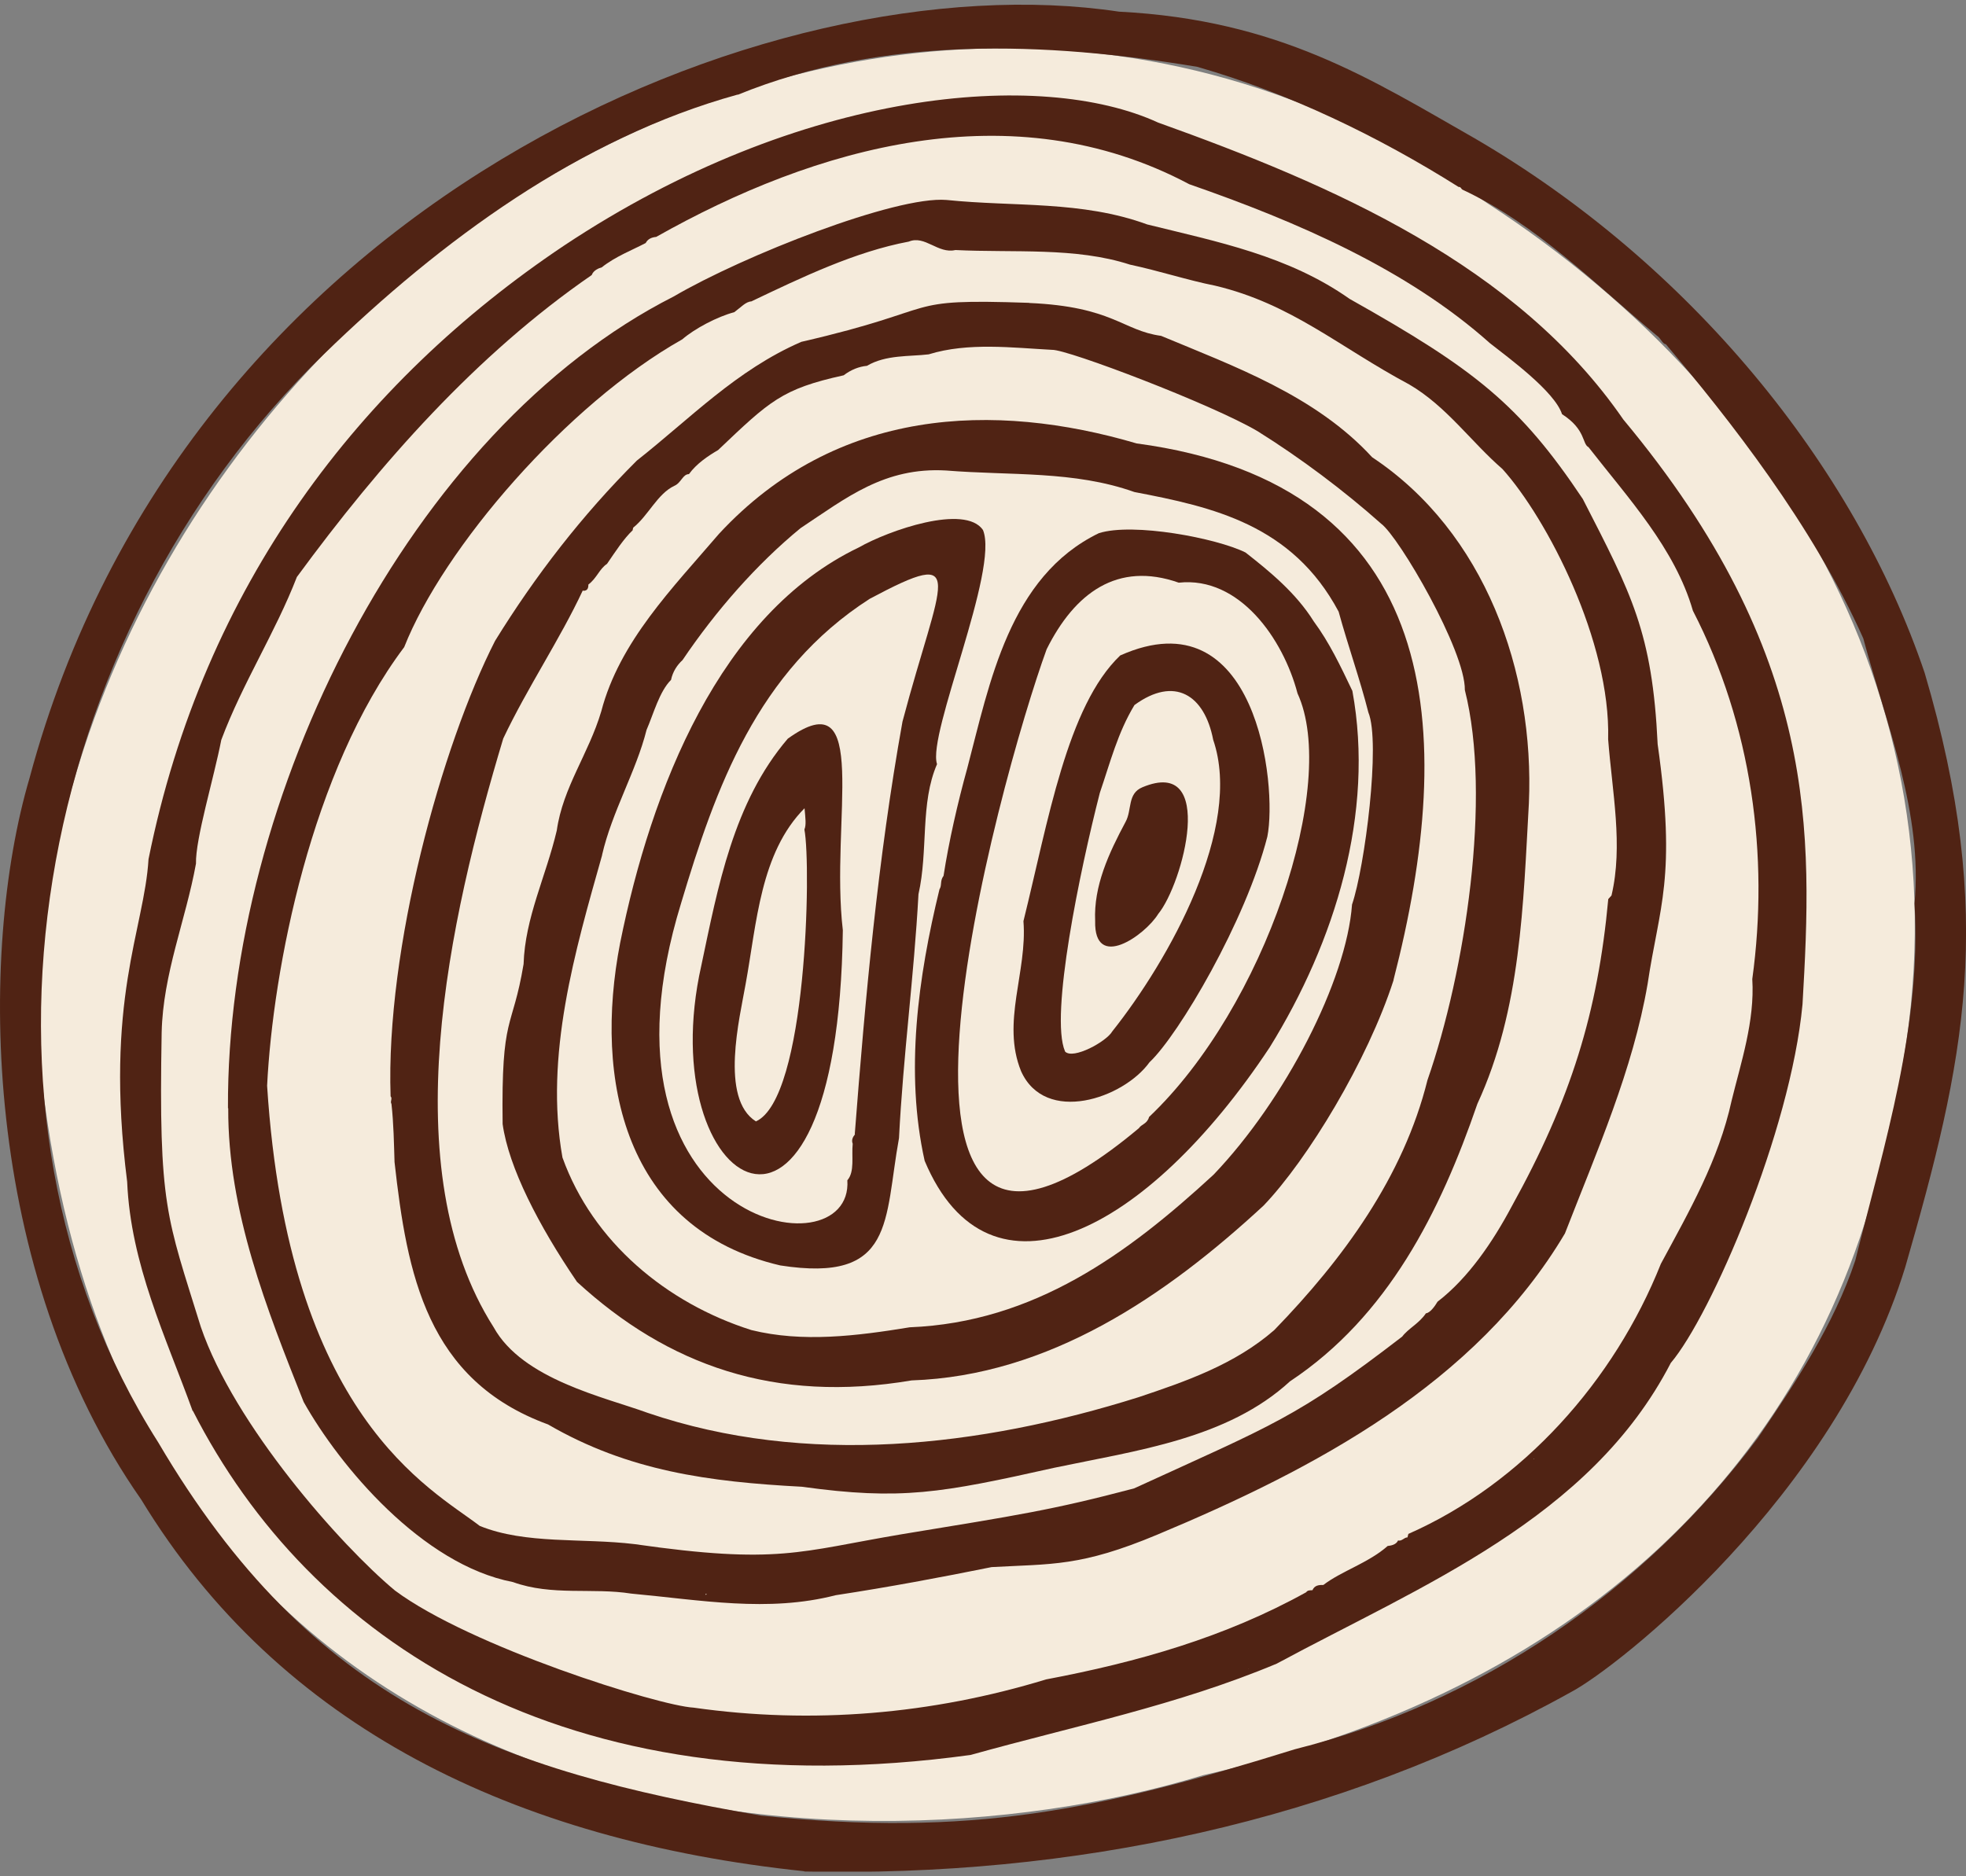 <svg width="44" height="42" viewBox="0 0 44 42" fill="none" xmlns="http://www.w3.org/2000/svg">
<rect x="0" y="0" width="44" height="42" fill="#808080" stroke="none"/>
<g clip-path="url(#clip0_735_24588)">
<path d="M0.828 23.092C0.932 7.561 19.033 -5.374 33.304 4.561C40.076 8.968 44.525 16.486 42.258 25.352C40.757 32.825 35.203 37.877 26.926 39.737C18.649 42.274 2.287 41.255 0.828 23.095V23.092Z" fill="#F5EBDC"/>
<path d="M17.997 41.887C11.515 41.203 6.258 38.662 3.16 33.567C-0.41 28.463 -0.494 21.336 0.662 17.414C4.111 4.548 17.222 -0.915 25.043 0.261C28.626 0.443 30.688 1.776 33.007 3.098C37.809 5.896 41.506 10.414 43.076 15.066C44.691 20.541 43.962 23.776 42.642 28.359C41.063 33.509 36.196 37.33 35.164 37.874C29.919 40.792 23.975 42.023 18.001 41.893L17.997 41.887ZM16.506 2.118C12.975 3.095 9.883 5.372 7.252 7.926C0.74 14.242 -1.195 24.828 3.541 32.287C6.984 38.144 11.134 39.62 17.037 40.642C21.73 41.124 24.558 40.532 28.978 39.157C33.115 38.115 36.782 35.626 39.343 32.186C40.186 30.952 41.043 29.652 41.522 28.216C42.17 25.623 43.011 22.952 42.848 20.225C43.036 18.209 42.229 16.255 41.701 14.29C40.571 11.753 38.688 9.369 37.284 7.707C37.196 7.691 37.177 7.574 37.076 7.509C35.711 6.372 34.388 5.02 32.73 4.245C32.698 4.225 32.691 4.176 32.646 4.186C30.854 3.056 28.841 2.082 26.796 1.496C23.395 0.932 19.776 0.792 16.512 2.121L16.506 2.118Z" fill="#502314"/>
<path d="M4.311 31.583C3.715 29.935 2.924 28.303 2.846 26.453C2.331 22.378 3.23 20.811 3.324 19.232C4.556 13.104 8.067 8.551 12.617 5.502C17.94 1.964 23.302 1.541 25.917 2.743C29.829 4.144 33.947 5.929 36.331 9.391C40.725 14.665 40.562 18.665 40.341 22.482C40.074 25.333 38.292 29.45 37.393 30.509C35.588 34 31.813 35.492 28.572 37.241C26.337 38.176 24.07 38.629 21.722 39.284C12.585 40.538 6.917 36.681 4.318 31.583H4.311ZM31.52 34.336C34.077 33.209 36.129 30.909 37.171 28.29C37.81 27.105 38.464 25.968 38.754 24.639C38.959 23.798 39.276 22.86 39.217 21.916C39.598 19.15 39.207 16.232 37.888 13.671C37.487 12.277 36.442 11.153 35.552 10.01C35.406 9.938 35.497 9.616 34.959 9.271C34.793 8.759 33.748 8 33.344 7.681C31.484 6.02 29.008 4.955 26.617 4.124C22.653 2.017 18.243 3.293 14.686 5.303C14.578 5.313 14.497 5.352 14.451 5.44C14.145 5.6 13.771 5.743 13.468 5.984C13.402 6.003 13.282 6.049 13.243 6.157C10.666 7.932 8.513 10.368 6.644 12.916C6.161 14.163 5.432 15.284 4.953 16.561C4.784 17.427 4.373 18.776 4.386 19.332C4.158 20.593 3.647 21.795 3.618 23.114C3.549 27.017 3.728 27.228 4.494 29.701C5.24 31.893 7.621 34.59 8.839 35.603C10.526 36.86 14.741 38.183 15.523 38.225C18.178 38.603 20.852 38.375 23.412 37.593C25.458 37.206 27.412 36.652 29.233 35.642C29.266 35.593 29.318 35.6 29.373 35.596C29.419 35.489 29.513 35.476 29.617 35.479C30.018 35.17 30.631 34.984 31.057 34.606C31.106 34.6 31.246 34.587 31.288 34.483C31.377 34.505 31.422 34.414 31.5 34.414C31.507 34.391 31.513 34.368 31.52 34.336ZM34.321 32.655C34.321 32.655 34.328 32.665 34.334 32.652C34.334 32.652 34.328 32.642 34.321 32.655ZM27.94 37.362V37.355L27.93 37.359H27.94V37.362Z" fill="#502314"/>
<path d="M5.102 24.805C5.069 17.831 9.186 9.623 15.079 6.636C16.642 5.721 20.046 4.382 21.183 4.476C22.695 4.633 24.206 4.486 25.675 5.024C27.252 5.414 28.828 5.721 30.206 6.691C33.011 8.268 34.014 9.059 35.424 11.17C36.512 13.291 36.981 14.154 37.099 16.659C37.525 19.662 37.134 20.281 36.874 22.027C36.545 23.945 35.743 25.76 35.024 27.61C33.033 30.968 29.424 32.88 25.9 34.353C24.183 35.072 23.545 35.004 22.193 35.079C21.05 35.31 19.903 35.525 18.704 35.708C17.183 36.099 15.682 35.815 14.125 35.672C13.261 35.535 12.356 35.73 11.48 35.414C9.447 35.024 7.603 32.822 6.796 31.382C5.975 29.317 5.098 27.112 5.108 24.809L5.102 24.805ZM36.066 20.046C36.33 18.929 36.082 17.73 35.991 16.548C36.05 14.362 34.629 11.616 33.626 10.499C32.929 9.897 32.372 9.092 31.541 8.607C29.962 7.763 28.906 6.802 27.196 6.395C26.584 6.274 25.945 6.063 25.287 5.923C24.072 5.528 22.688 5.662 21.382 5.597C20.991 5.688 20.701 5.258 20.34 5.408C19.141 5.633 17.949 6.206 16.815 6.747C16.691 6.753 16.584 6.877 16.434 6.988C16.053 7.089 15.551 7.353 15.268 7.597C12.685 9.053 9.926 12.261 9.046 14.486C6.965 17.252 6.108 21.691 5.978 24.304C6.454 31.724 9.642 33.317 10.737 34.157C11.76 34.574 13.037 34.424 14.196 34.564C17.421 35.027 17.887 34.73 20.167 34.346C22.802 33.913 23.548 33.802 25.382 33.317C28.502 31.887 29.017 31.74 31.382 29.919C31.522 29.734 31.76 29.626 31.913 29.398C32.004 29.389 32.108 29.248 32.173 29.138C32.861 28.61 33.411 27.796 33.828 27.014C35.16 24.61 35.76 22.655 35.994 20.125C36.017 20.102 36.037 20.079 36.059 20.053L36.066 20.046ZM15.815 35.691C15.815 35.691 15.812 35.669 15.786 35.685C15.792 35.685 15.786 35.711 15.815 35.691Z" fill="#502314"/>
<path d="M23.032 6.782C24.908 6.863 25.123 7.401 25.986 7.518C27.611 8.196 29.442 8.854 30.709 10.235C33.233 11.909 34.347 15.039 34.217 17.981C34.09 20.228 34.044 22.59 33.064 24.71C32.233 27.127 31.064 29.466 28.869 30.922C27.468 32.209 25.435 32.469 23.602 32.854C21.054 33.424 20.168 33.587 17.944 33.28C15.872 33.17 14.067 32.932 12.266 31.886C9.549 30.893 9.11 28.521 8.83 26.013C8.817 25.606 8.81 25.14 8.761 24.71C8.725 24.658 8.79 24.593 8.742 24.541C8.628 21.238 9.885 16.687 11.08 14.345C11.979 12.889 13.028 11.531 14.253 10.31C15.452 9.365 16.481 8.283 17.934 7.652C21.227 6.893 20.071 6.678 23.032 6.779V6.782ZM13.044 13.215C12.53 14.316 11.807 15.384 11.263 16.531C10.038 20.606 8.794 26.173 11.048 29.71C11.693 30.88 13.54 31.277 14.494 31.626C18.041 32.834 21.934 32.391 25.478 31.277C26.52 30.928 27.634 30.547 28.52 29.772C30.061 28.183 31.409 26.342 31.947 24.179C32.794 21.749 33.39 17.837 32.784 15.446C32.797 14.567 31.312 12.02 30.911 11.723C30.077 10.981 29.113 10.257 28.145 9.652C27.129 9.052 23.888 7.818 23.546 7.831C22.67 7.785 21.667 7.658 20.784 7.932C20.354 7.984 19.826 7.938 19.403 8.189C19.224 8.205 19.044 8.277 18.882 8.401C17.494 8.707 17.23 8.974 16.071 10.075C15.852 10.202 15.588 10.378 15.419 10.613C15.279 10.613 15.246 10.811 15.09 10.876C14.712 11.056 14.51 11.541 14.172 11.811C14.165 11.831 14.162 11.85 14.159 11.87C13.957 12.062 13.777 12.342 13.585 12.622C13.416 12.733 13.357 12.941 13.168 13.085C13.168 13.163 13.152 13.225 13.054 13.225L13.044 13.215Z" fill="#502314"/>
<path d="M31.19 21.936C30.607 23.747 29.265 25.955 28.282 26.984C26.096 29.007 23.48 30.796 20.402 30.9C17.347 31.418 14.949 30.564 12.914 28.695C12.057 27.437 11.383 26.131 11.249 25.16C11.216 22.662 11.464 23.098 11.718 21.581C11.751 20.538 12.216 19.629 12.461 18.59C12.598 17.62 13.174 16.877 13.457 15.922C13.865 14.362 15.047 13.17 16.093 11.948C18.725 9.111 22.252 8.988 25.438 9.926C32.334 10.851 32.617 16.398 31.187 21.936H31.19ZM13.477 19.137C12.871 21.284 12.181 23.623 12.588 25.91C13.268 27.805 14.923 29.173 16.816 29.773C17.959 30.056 19.171 29.906 20.36 29.711C23.145 29.6 25.239 28.066 27.161 26.294C28.764 24.616 30.135 21.949 30.259 20.248C30.545 19.411 30.904 16.62 30.624 15.945C30.438 15.209 30.174 14.473 29.959 13.691C28.92 11.743 27.142 11.349 25.389 11.014C24.034 10.532 22.62 10.649 21.174 10.532C19.793 10.453 18.946 11.141 17.917 11.822C16.93 12.633 16.024 13.668 15.275 14.776C15.161 14.88 15.057 15.03 15.018 15.219C14.757 15.479 14.627 15.978 14.47 16.339C14.236 17.271 13.698 18.163 13.474 19.141L13.477 19.137Z" fill="#502314"/>
<path d="M21.117 19.606C21.235 18.841 21.433 17.971 21.648 17.196C22.15 15.287 22.59 12.906 24.593 11.935C25.358 11.691 27.231 12.046 27.876 12.368C28.43 12.802 29.007 13.277 29.404 13.912C29.749 14.378 30 14.906 30.267 15.466C30.769 18.202 29.88 21.082 28.417 23.443C25.665 27.6 22.134 29.414 20.694 25.984C20.251 24 20.547 21.87 21.026 19.906C21.085 19.818 21.033 19.714 21.117 19.606ZM25.717 25.003C28.313 22.541 29.968 17.534 29.039 15.521C28.72 14.306 27.743 12.896 26.381 13.043C25.01 12.56 24.052 13.274 23.424 14.534C22.388 17.375 18.577 31.039 25.489 25.254C25.547 25.163 25.674 25.16 25.717 25.003Z" fill="#502314"/>
<path d="M20.973 17.101C20.589 17.98 20.778 19.036 20.556 20.016C20.455 21.87 20.214 23.622 20.12 25.476C19.784 27.319 20.035 28.727 17.462 28.326C13.973 27.512 13.283 24.179 13.879 21.108C14.573 17.665 16.107 13.746 19.221 12.254C19.889 11.873 21.596 11.277 21.999 11.863C22.367 12.749 20.752 16.427 20.97 17.101H20.973ZM19.13 25.388C19.367 22.326 19.644 19.235 20.198 16.153C21.048 12.938 21.713 12.205 19.465 13.404C16.941 15.023 16.012 17.651 15.244 20.215C13.025 27.433 19.107 28.551 18.964 26.42C19.133 26.228 19.055 25.88 19.084 25.603C19.052 25.521 19.084 25.453 19.136 25.391L19.13 25.388Z" fill="#502314"/>
<path d="M22.905 20.62C23.458 18.388 23.882 15.805 25.071 14.672C28.123 13.31 28.592 17.571 28.364 18.727C27.882 20.613 26.383 23.16 25.726 23.779C25.142 24.59 23.393 25.183 22.852 23.978C22.406 22.883 22.996 21.753 22.905 20.62ZM23.836 23.538C24.015 23.727 24.765 23.313 24.892 23.089C26.159 21.496 27.826 18.525 27.152 16.561C26.957 15.551 26.286 15.128 25.39 15.782C25.015 16.401 24.849 17.062 24.615 17.747C24.172 19.473 23.491 22.737 23.836 23.535V23.538Z" fill="#502314"/>
<path d="M17.631 16.535C19.517 15.18 18.576 18.376 18.863 20.822C18.755 29.271 14.569 26.617 15.696 21.613C16.068 19.854 16.413 17.959 17.631 16.535ZM18.006 18.092C17.012 19.096 16.937 20.666 16.687 22.03C16.556 22.779 16.104 24.591 16.918 25.102C18.058 24.591 18.159 19.382 18.003 18.568C18.048 18.463 18.025 18.314 18.006 18.092Z" fill="#502314"/>
<path d="M24.51 20.612C24.475 19.834 24.813 19.104 25.191 18.397C25.338 18.13 25.227 17.762 25.569 17.622C27.237 16.925 26.475 19.785 25.921 20.459C25.628 20.935 24.484 21.746 24.51 20.616V20.612Z" fill="#502314"/>
</g>
<defs>
<clipPath id="clip0_735_24588">
<rect width="44" height="41.792" fill="white" transform="translate(0 0.104)"/>
</clipPath>
</defs>
</svg>
